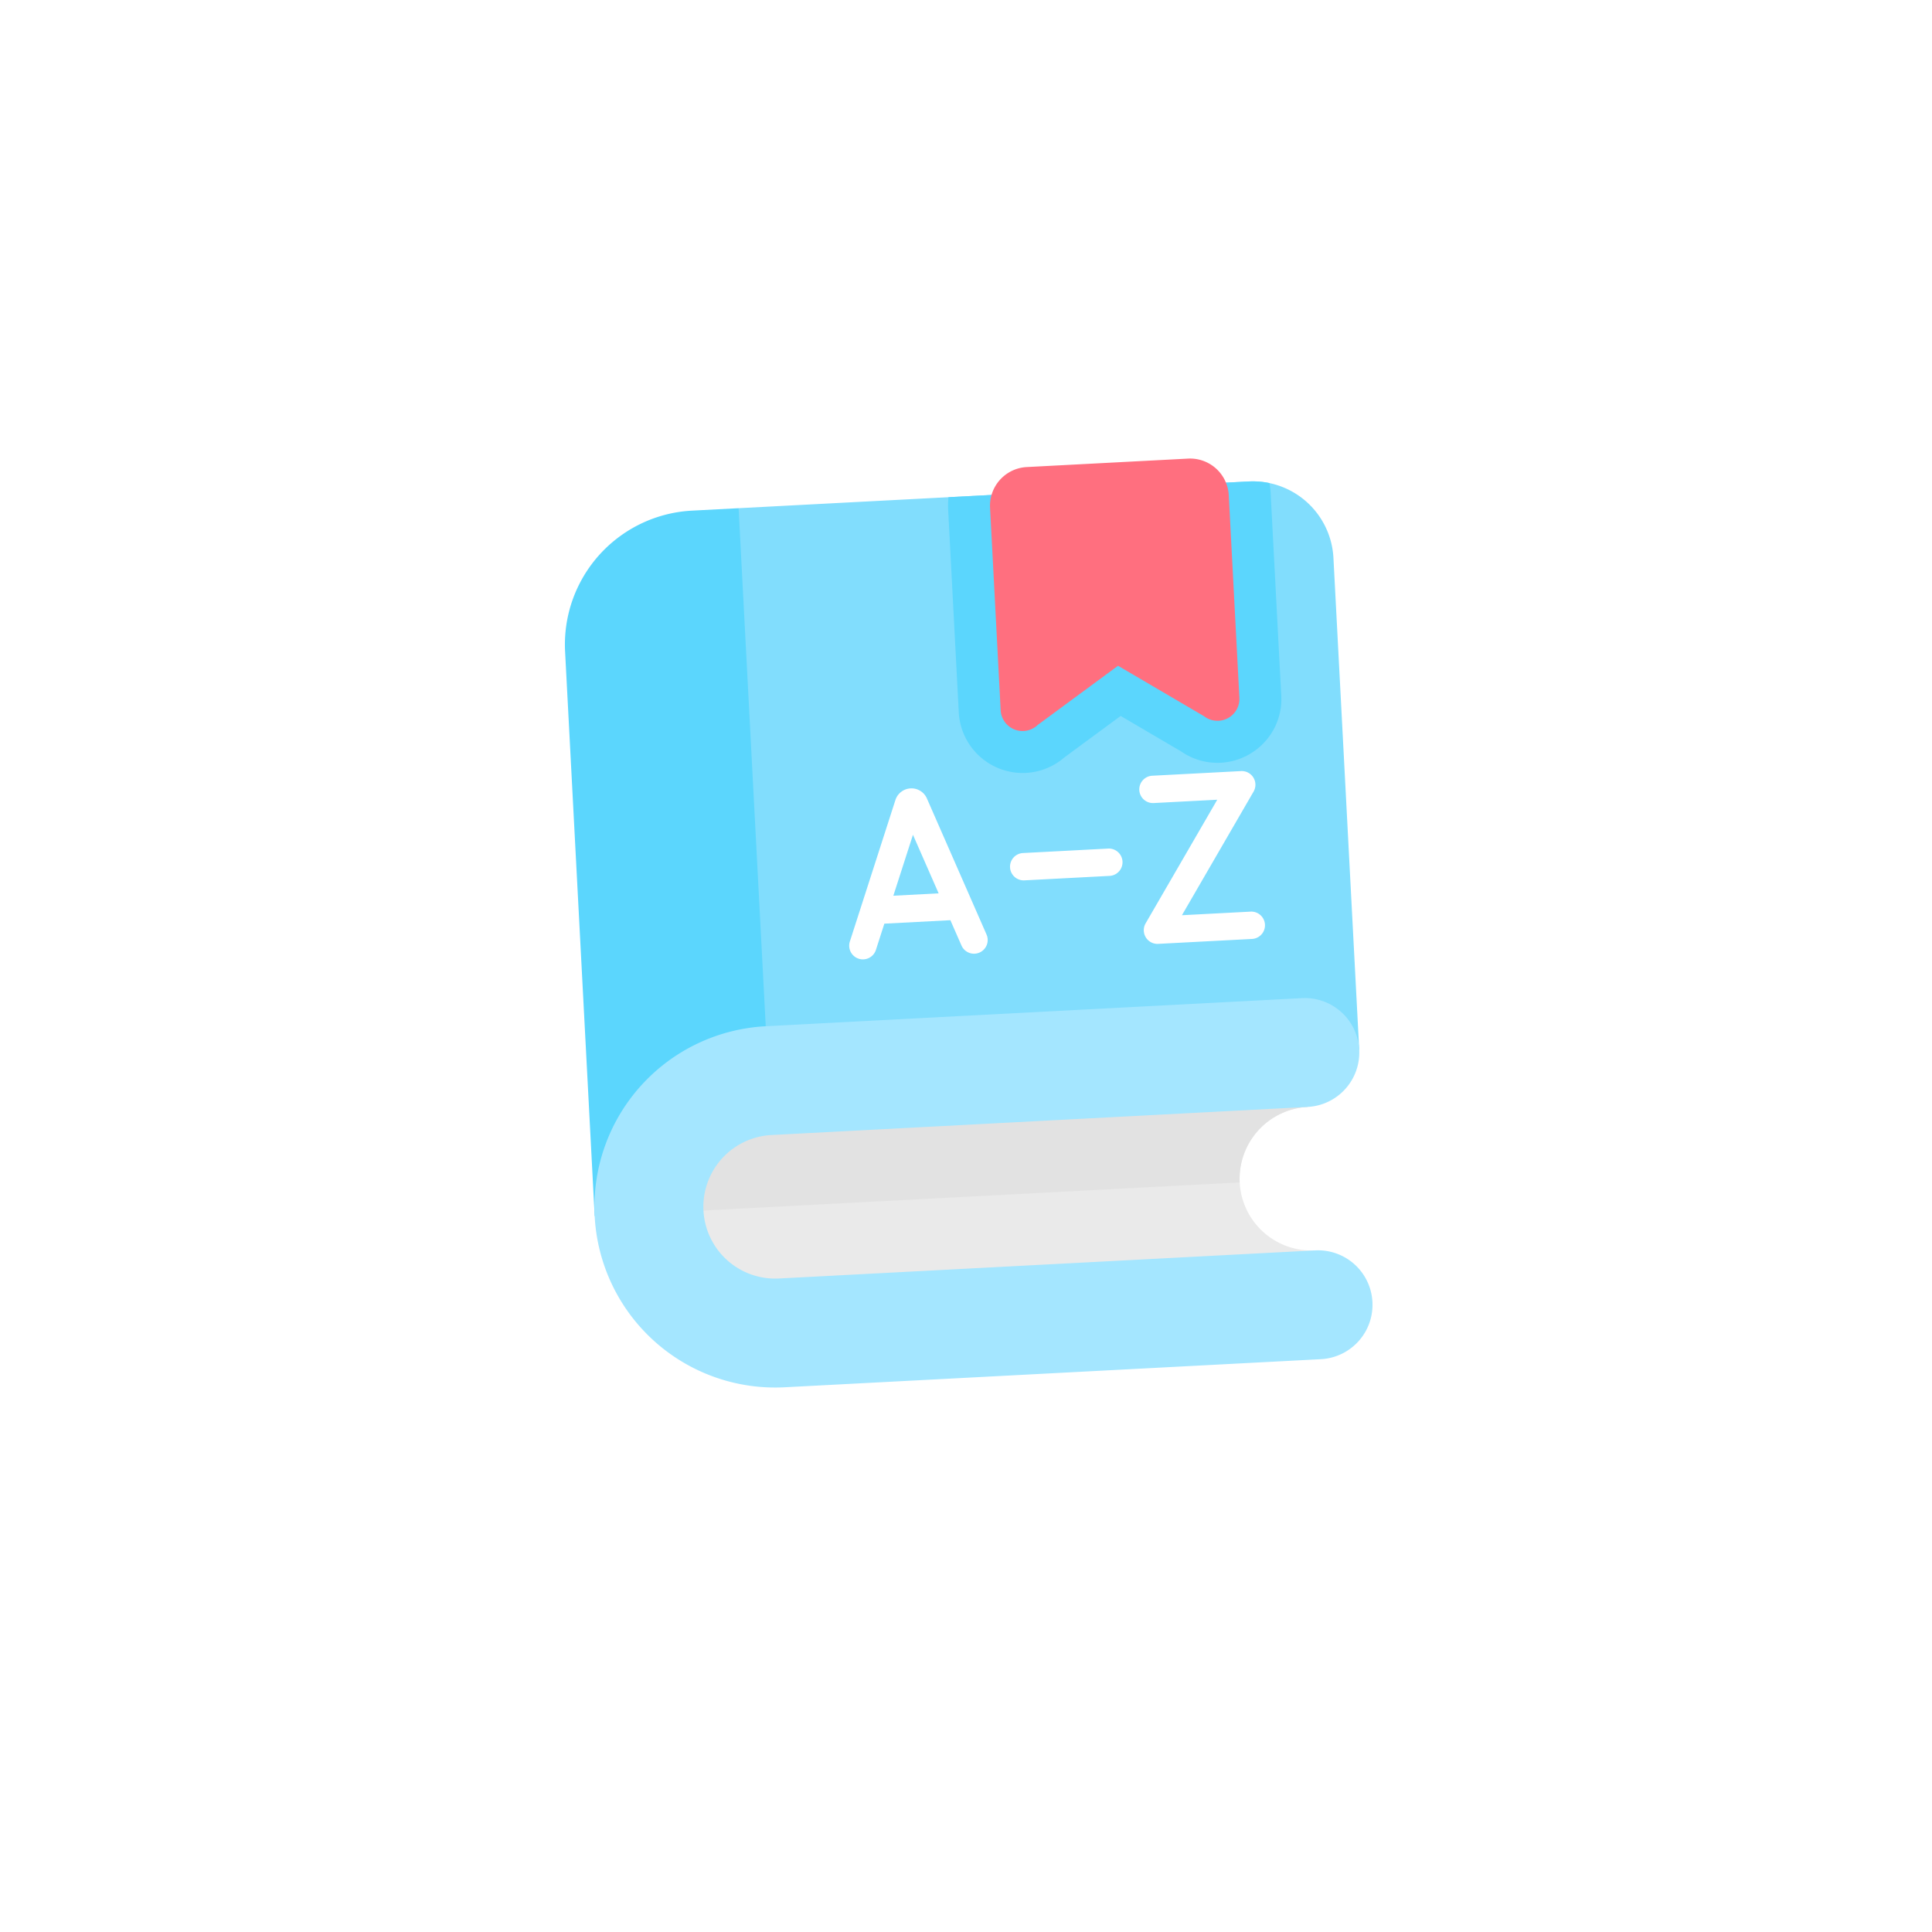<svg xmlns="http://www.w3.org/2000/svg" xmlns:xlink="http://www.w3.org/1999/xlink" width="138" height="138" viewBox="0 0 138 138">
  <defs>
    <filter id="Rectangle_1" x="0" y="0" width="138" height="138" filterUnits="userSpaceOnUse">
      <feOffset dy="3" input="SourceAlpha"/>
      <feGaussianBlur stdDeviation="10" result="blur"/>
      <feFlood flood-color="#041b40" flood-opacity="0.161"/>
      <feComposite operator="in" in2="blur"/>
      <feComposite in="SourceGraphic"/>
    </filter>
  </defs>
  <g id="icon" transform="translate(-140.243 -264.243)">
    <g transform="matrix(1, 0, 0, 1, 140.24, 264.24)" filter="url(#Rectangle_1)">
      <rect id="Rectangle_1-2" data-name="Rectangle 1" width="78" height="78" rx="15" transform="translate(30 27)" fill="#fff"/>
    </g>
    <g id="dictionary" transform="translate(180.008 299.364) rotate(-3)">
      <path id="Path_1" data-name="Path 1" d="M47.54,3.647a5.131,5.131,0,0,0,0,10.262l-5.978,4H6.736L0,8.778,5.368,0H45.773Z" transform="translate(3.726 43.045)" fill="#eaeaea"/>
      <path id="Path_2" data-name="Path 2" d="M9.582,0A9.581,9.581,0,0,0,0,9.582V49.967l3.272-3.159,5.821-5.619,3.818-.021,5.234-20.6L12.912,0Z" transform="translate(0 1.857)" fill="#5bd6fd"/>
      <path id="Path_3" data-name="Path 3" d="M36.479,0H0V41.167l42.245-.222V5.766A5.766,5.766,0,0,0,36.479,0Z" transform="translate(12.912 1.857)" fill="#81ddfd"/>
      <path id="Path_4" data-name="Path 4" d="M4.571,19.956A4.548,4.548,0,0,0,7.356,19l4.177-2.753L15.709,19a4.548,4.548,0,0,0,2.785.959h0a4.572,4.572,0,0,0,3.143-1.248,4.508,4.508,0,0,0,1.428-3.318V.91A5.779,5.779,0,0,0,23.02.194,5.771,5.771,0,0,0,21.536,0H.073A5.779,5.779,0,0,0,0,.91V15.391A4.573,4.573,0,0,0,4.571,19.956Z" transform="translate(27.855 1.857)" fill="#5bd6fd"/>
      <path id="Path_5" data-name="Path 5" d="M14.308,0H2.767A2.767,2.767,0,0,0,0,2.767V17.248a1.566,1.566,0,0,0,2.591,1.185l5.946-3.919,5.946,3.919a1.567,1.567,0,0,0,2.591-1.185V2.767A2.767,2.767,0,0,0,14.308,0Z" transform="translate(30.851 0)" fill="#ff6f7f"/>
      <g id="Group_1" data-name="Group 1" transform="translate(19.166 22.487)">
        <path id="Path_6" data-name="Path 6" d="M6.091.773,6.081.747A1.2,1.2,0,0,0,4.966,0h0A1.2,1.2,0,0,0,3.851.749L3.842.771.064,10.691a.977.977,0,0,0,1.826.7l.7-1.841H7.313l.694,1.838a.977.977,0,1,0,1.828-.69ZM3.336,7.591,4.963,3.318,6.576,7.591Z" transform="translate(0 0)" fill="#fff"/>
        <path id="Path_7" data-name="Path 7" d="M7.689,10.061H2.779L8.351,1.51A.977.977,0,0,0,7.533,0H1.183a.977.977,0,1,0,0,1.954H5.73L.158,10.505a.977.977,0,0,0,.818,1.51H7.689a.977.977,0,0,0,0-1.954Z" transform="translate(21.07 0)" fill="#fff"/>
        <path id="Path_8" data-name="Path 8" d="M7.067,0H.977a.977.977,0,1,0,0,1.954h6.09A.977.977,0,1,0,7.067,0Z" transform="translate(11.766 5.031)" fill="#fff"/>
      </g>
      <path id="Path_9" data-name="Path 9" d="M5.367,0,0,8.778H42.409A5.137,5.137,0,0,1,47.54,3.647L45.772,0Z" transform="translate(3.726 43.045)" fill="#e2e2e2"/>
      <path id="Path_10" data-name="Path 10" d="M51.267,25.824H12.912A12.912,12.912,0,0,1,12.912,0H51.267a3.89,3.89,0,0,1,0,7.781H12.912a5.131,5.131,0,0,0,0,10.262H51.267a3.89,3.89,0,0,1,0,7.781Z" transform="translate(0 38.911)" fill="#a4e6ff"/>
    </g>
  </g>
</svg>
